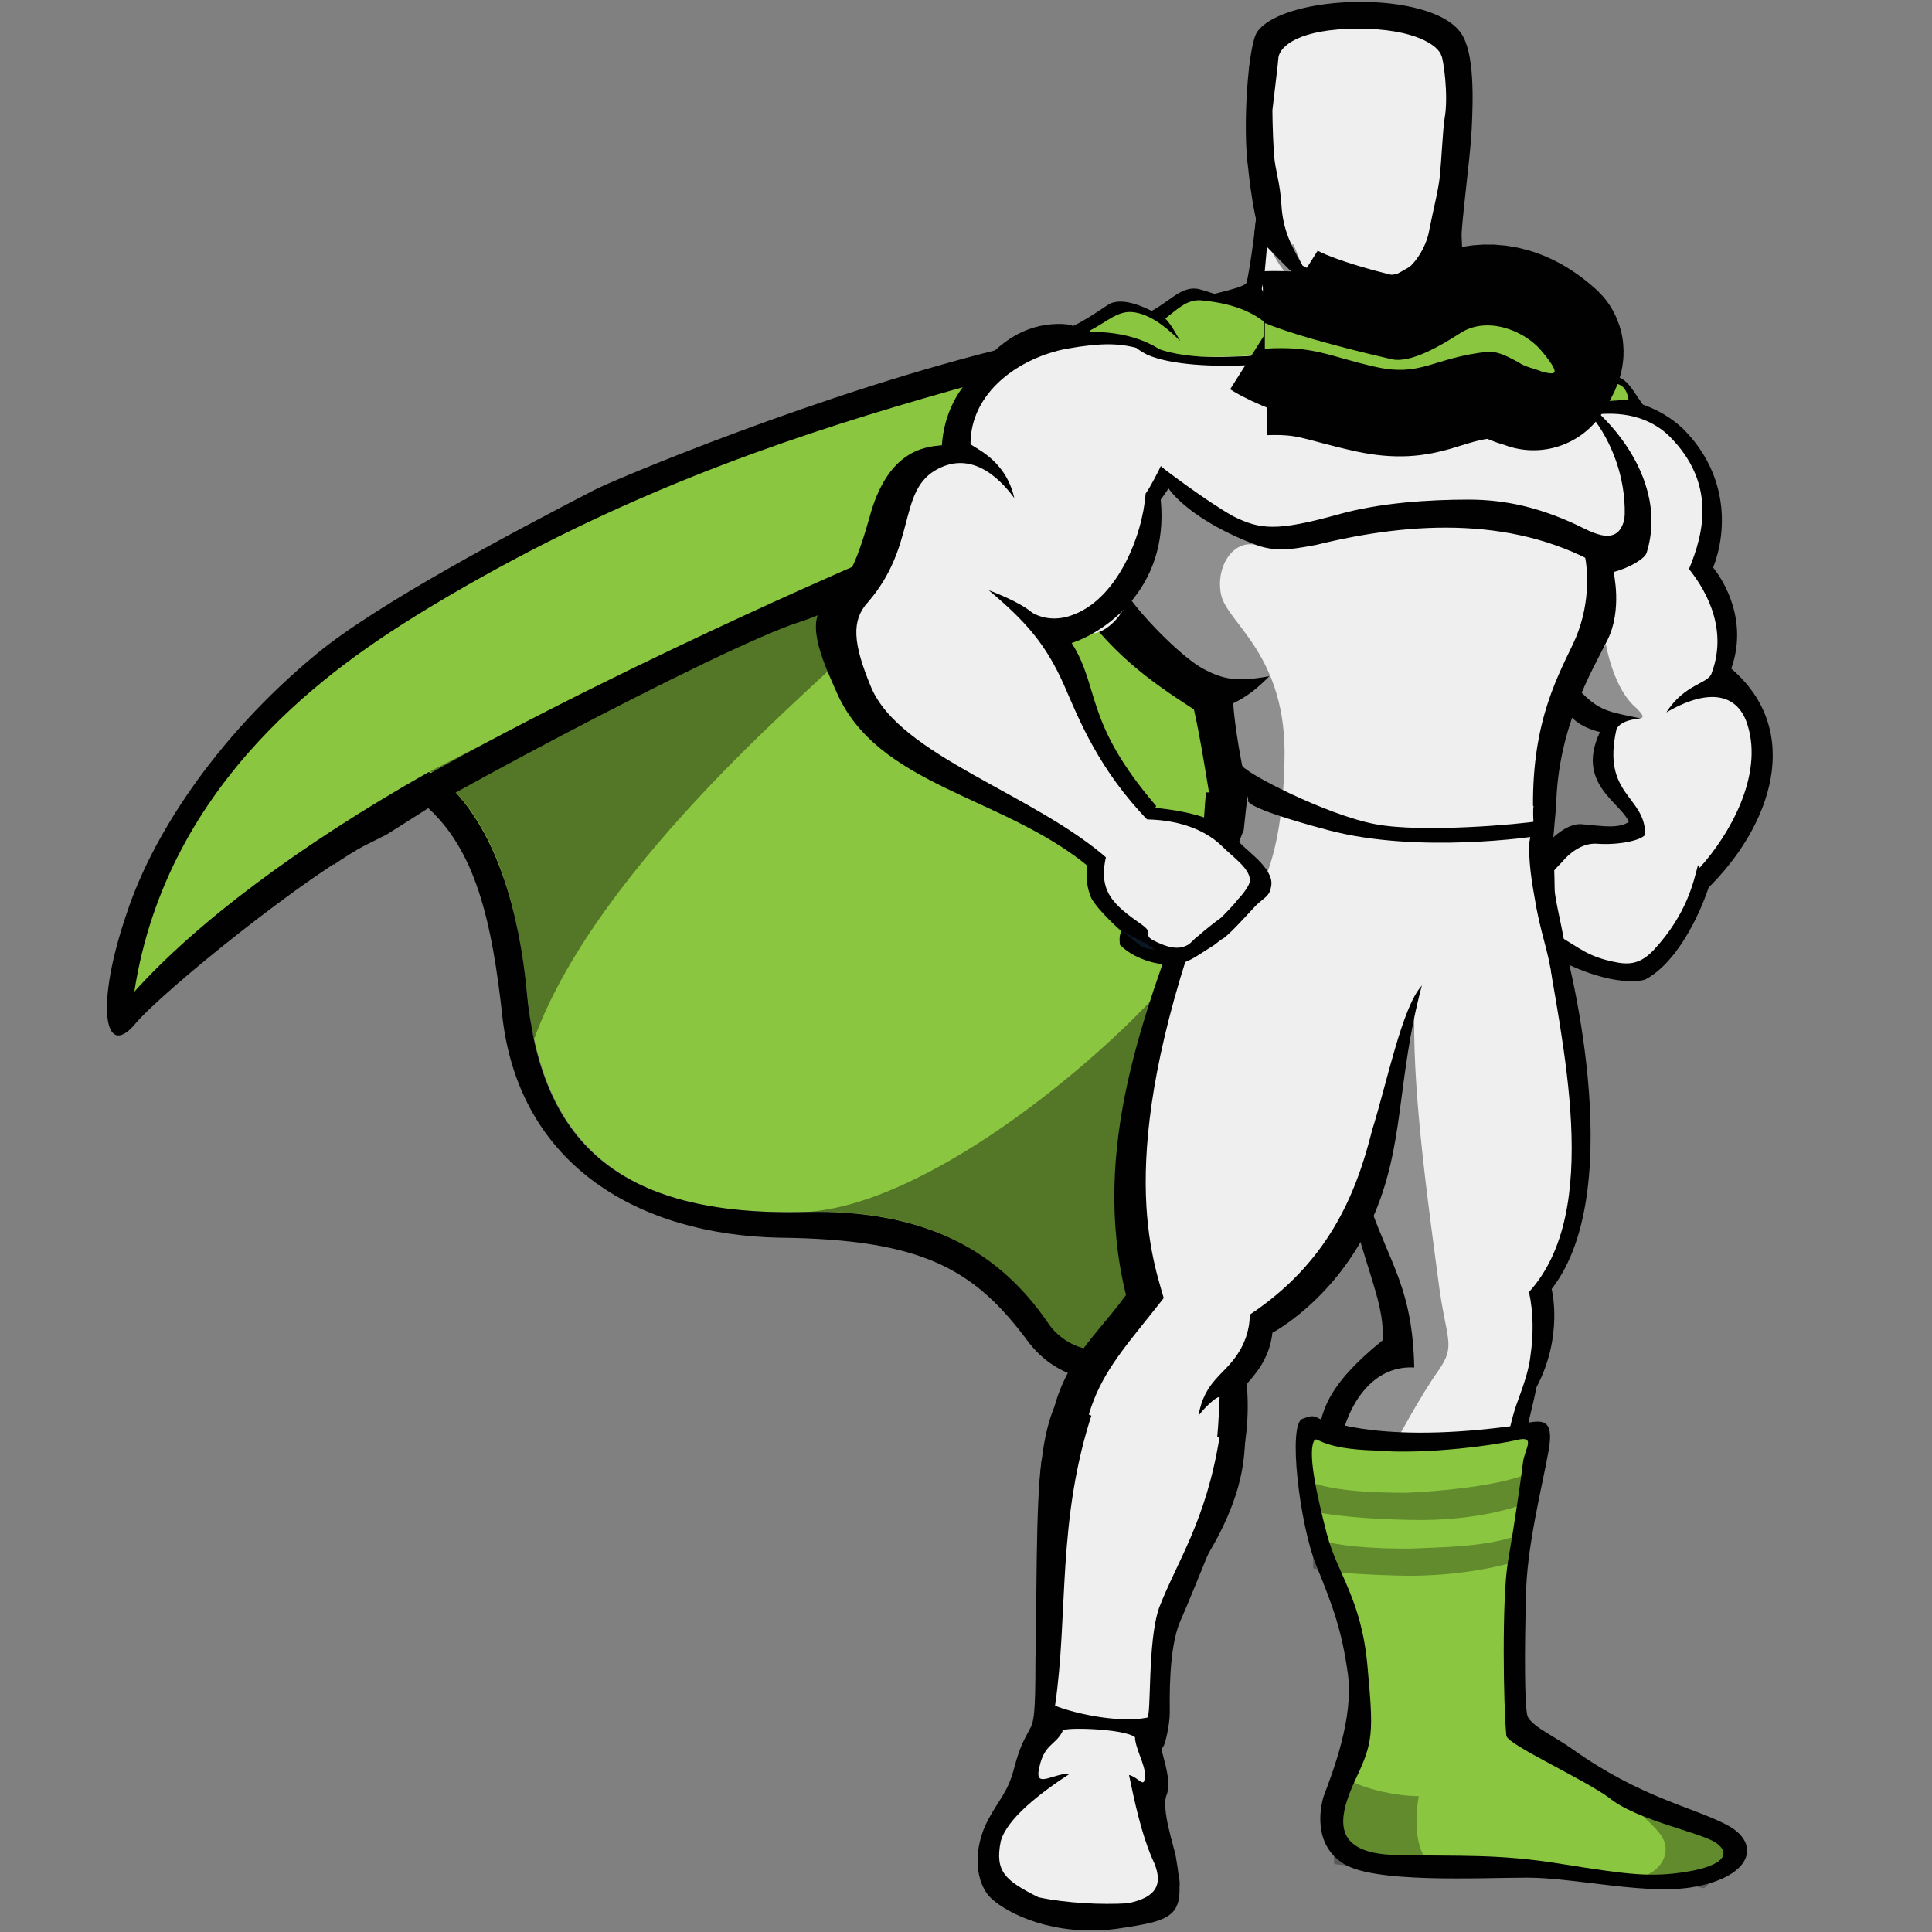 <?xml version="1.0" encoding="utf-8"?>
<!-- Generator: Adobe Illustrator 25.4.6, SVG Export Plug-In . SVG Version: 6.00 Build 0)  -->
<svg version="1.1" id="Layer_1" xmlns="http://www.w3.org/2000/svg" xmlns:xlink="http://www.w3.org/1999/xlink" x="0px" y="0px"
	 viewBox="0 0 128 128" style="enable-background:new 0 0 128 128;" xml:space="preserve">
<rect x="0" y="0" width="128" height="128" fill="#808080" stroke="none"/>
<style type="text/css">
	.st0{fill:#010101;}
	.st1{fill:#8AC640;}
	.st2{fill:#F0EFEF;}
	.st3{fill:#0A1825;}
	.st4{opacity:0.3;fill:#010101;enable-background:new    ;}
	.st5{fill:none;}
	.st6{opacity:0.4;fill:#010101;enable-background:new    ;}
	.st7{fill:#8AC640;stroke:#010101;stroke-width:10.864;stroke-linejoin:round;stroke-miterlimit:68.498;}
</style>
<path class="st0" d="M24.4,55.9c-3.7,1.8-13.6,9.7-15.5,12c-2,2.3-2.6-1.3-0.5-7.4C10,55.6,14.1,49,21,43.3c4-3.3,12.9-8,18.3-10.8
	c1.1-0.6,15.3-6.6,27.9-9.6c1.1-0.3-1.3,1.8-1.7,3c-1.9,5.6-39.9,29.4-39.9,29.4L24.4,55.9z M77.9,123c0.7,4,0.1,4.2-4,4.8
	c-4.1,0.5-7.1-1-8.2-2c-1.1-1-1.3-3.3-0.2-5.3c0.7-1.3,1.3-1.8,1.7-3.4c0.4-1.5,0.7-1.9,1-2.5c0.3-0.5,0.4-1,0.4-4.6
	c0.1-3.6,0-10.3,0.4-13.2c0.4-2.9,13,1.3,13,1.3s-3,7.5-3.8,9.3c-0.8,1.8-0.7,5.3-0.7,6.1c0,0.7-0.3,2.2-0.5,2.3
	c-0.2,0.1,0.7,2,0.3,3.1C76.9,119.8,77.8,122.4,77.9,123L77.9,123z M82.7,11.2c-0.4-2.8,0-8.3,0.6-9.1c1.8-2.5,11.5-2.8,13.5,0.1
	c0.9,1.3,0.8,4.4,0.7,6.4c-0.1,2-0.7,6.2-0.7,7.6c-0.1,1-10.7,2.6-13-0.1C83.1,15.3,82.7,11.2,82.7,11.2L82.7,11.2z M104.2,115.9
	c4.5,3.2,7.9,3.8,10.2,5c2.3,1.2,1.7,3.4-2.1,4.1c-3.1,0.6-7.9-0.6-11.1-0.6s-10.4,0.4-12.3-1c-2.2-1.5-1.2-4.4-1.2-4.4
	c0.6-1.6,2-5.2,1.6-8.1c-0.4-2.9-1-4.5-2.1-7.2c-1.1-2.7-1.9-9.4-0.9-9.7c1-0.4,0.7,0,2,0.3c1.3,0.3,2.8,0.7,5.6,0.7s6-0.4,7.1-0.7
	c1.1-0.2,2-0.4,1.6,1.8c-0.4,2.3-1.5,6.5-1.5,9.8c-0.1,3.3-0.1,7.1,0.1,7.8C101.5,114.4,103.1,115.1,104.2,115.9L104.2,115.9z"/>
<path class="st1" d="M88.6,18.5c-8,7-23.6,8.9-46.8,17.8c-5.9,2.3-21.7,9.1-25.5,16.2c12.8-7.4,17.6,2.8,18.6,13.2
	c1,9.8,5.9,14.9,18.4,14.6c13-0.3,16.9,7.2,20.5,16.1c7-33.9,18.1-40.5,25.2-46.2C114.3,37.8,95.5,16,88.6,18.5L88.6,18.5z"/>
<path class="st1" d="M88.6,18.5c-19.3,6.7-38.4,8.4-60.9,22.2c-5.3,3.3-16.6,10.8-18.8,25c8.2-9.1,27.1-20.5,50.3-27.7
	c11.7-3.7,20.3-6.1,30.7-10.1C89.2,23.2,89.2,21.4,88.6,18.5L88.6,18.5z"/>
<path class="st0" d="M113.2,58.6c0,0-1.4,4.8-4.2,6.3c0,0-2,0.7-6.1-1.5c-1.2-0.7-2-2.9-2-3.7c0.1-1.8,1.2-2.6,1.2-2.6
	s1.2-2,2.6-1.9c1.4,0.1,3.7,0.3,4.5-0.4C109.8,54.1,113.4,56.2,113.2,58.6L113.2,58.6z M83.4,12.6c0,0-0.3,3.7-0.8,6.1
	c-0.1,0.4-2.3,0.7-3.9,1.3c3.1,8.8,21.6,8.7,24,4.4c-1.2-0.8-3.5-2-4.6-2.5c-1.1-0.4-1-0.4-1.1-2.4c-0.1-2-0.2-5.9-0.4-6.9
	C96.5,11.5,85.2,11.5,83.4,12.6L83.4,12.6z"/>
<path class="st2" d="M84.1,12.6c0,0,0,2.1-0.2,4.2c-0.1,1-0.1,1.5-0.3,2.3c-0.1,0.4,2.5,2.2,3.2,6.1c3.5,7.8,11.6,4,15,0.2
	c-1.2-0.8-3.1-1.9-5.3-2.8c-1.1-0.4-0.6-1.4-0.7-3.4c-0.1-2-0.4-5-0.5-6.1C95.3,11.8,85.9,11.5,84.1,12.6L84.1,12.6z"/>
<g>
	<path class="st0" d="M83.4,12.6c0,0-0.1,1.3-0.3,2.9c1,1,2.2,2.3,3.1,3.1c0.7,0.6,2.3,0.5,3.7,0.5c1.3,0,2.5,0.1,3-0.1
		c1.2-0.6,2.9-2,3.8-3.1c-0.1-1.3-0.1-2.6-0.2-3.1C96.5,11.5,85.2,11.5,83.4,12.6z"/>
	<path class="st0" d="M90.1,18.1c-0.9,0-1.9-0.1-2.7-0.2c-0.4-0.1-0.7-0.3-1-0.4c-0.5-0.4-1-0.8-1.6-1.2c-1.2-0.9-1.2-1.4-1.2-1.6
		c0.5-4.6-0.1-8.5-0.1-8.5s-0.5-2,2.3-2.5S90.1,3,90.1,3s1.8,0,4.5,0.6c2.8,0.5,2.3,2.5,2.3,2.5s-0.7,3.9-0.1,8.5
		c0,0.2-0.1,0.7-1.2,1.6c-1,0.7-1.8,1.5-2.6,1.7C92,18,90.9,18.1,90.1,18.1z"/>
	<path class="st0" d="M90.1,1.1c-4.8,0-5.8,1.3-7.2,2.8c-0.3,0.4-0.1,2.6,0.4,7.2H84c0,0-0.4-1.3-0.4-2.9s0.4-1.5,0.1-1.8
		c-0.3-0.4-0.9-1.2,0.4-1.9c1.3-0.7,3.4,0.6,5.9,0.7c2.5-0.1,4.6-1.4,5.9-0.7c1.3,0.7,0.7,1.5,0.4,1.9c-0.3,0.4,0.1,0.3,0.1,1.8
		c0.1,1.5-0.4,2.9-0.4,2.9h0.7c0.4-4.7,0.7-6.7,0.5-7.1C96.1,2.5,94.9,1.2,90.1,1.1z M113.2,58.8c0,0-1.4,4.5-4.1,6
		c-0.6-0.3-0.5-0.7-1-1.4c-0.1-0.2-0.7-0.4-0.9-0.6c-0.2-0.2-0.1-0.6-0.5-0.9c-0.3-0.3-0.5-0.1-0.8-0.3c-0.3-0.3-0.4-0.7-0.6-0.9
		c-0.1-0.1-0.7-0.2-0.9-0.4c-0.4-0.4-3.6-1-3.4-1.8c0.3-1.1,0.9-1.9,0.9-1.9s1.4-2,2.8-2c1.4,0.1,2.7,0.4,3.4-0.3
		C108.9,53.7,113.5,56.4,113.2,58.8L113.2,58.8z"/>
	<path class="st0" d="M103.7,26.5c0,0,4.6-1.1,7.8,1.9c3.1,3.1,2.9,6.9,2,9.2c0.8,1,2.3,3.6,1.2,6.7c4.8,4.1,2.7,10.4-1.6,14.6
		c0,0-1-3.8-5.1-4c0.1-1.5-3.8-2.6-2-6.4c-2.8-0.7-2.7-2.6-3.1-4.9C102.4,41.2,103.7,26.5,103.7,26.5L103.7,26.5z"/>
</g>
<path class="st2" d="M102.1,28.5c0,0,5.3-2.7,8.5,0.4c3.1,3.1,2.3,6.4,1.3,8.8c0.8,1,2.7,3.7,1.5,6.9c-0.2,0.7-1.8,0.7-3,2.6
	c2.9-1.7,4.8-1.2,5.4,0.9c1,3.3-1.2,7.2-3.2,9.4c0-0.1-0.1-0.1-0.1-0.2c-0.3,1.1-0.7,3.2-2.9,5.6c-1.1,1.2-2,1-3.2,0.7
	c-1.5-0.4-2-1-4-2.1c-1.2-0.7-0.5-1.5-0.5-2.1c0-0.1,0.1-0.4,0.4-0.7c0.1-0.4,0.6-1,1.2-1.6c0,0,1-1.3,2.3-1.2
	c1.4,0.1,2.9-0.2,3.2-0.6c0-2.6-2.9-2.6-1.9-7c0.1-0.2,0.4-0.6,1.6-0.7c-1.8-0.4-2.6-0.4-3.8-1.6c-0.9-0.8-1.5-1.8-1.8-3.1
	C102.8,40.4,102.1,28.5,102.1,28.5L102.1,28.5z"/>
<path class="st0" d="M86.6,23.9c-0.4-0.6-2.7-3.5-7-4.7c-1.2-0.4-2,0.7-3.3,1.4c-0.4-0.2-2-1-2.9-0.4s-1.5,1-2.3,1.4
	c-0.4-0.2-1.6-0.2-2.6,0.1c-1,0.3-2.4,1-3.8,2.9c-0.9,3.1,15.5,0.8,15.5,0.8L86.6,23.9z"/>
<path class="st1" d="M86.8,23.9c-2.3-0.8-2-3.5-7.2-4c-1-0.1-1.7,0.7-2.4,1.2c0.4,0.4,0.7,1,1,1.5c-0.7-0.7-1.8-1.7-3-1.9
	c-1.1-0.2-1.8,0.6-3,1.2c0.2,0.2,0.4,0.6,0.7,1c-1-0.7-1.8-0.9-3.1-0.4c-1,0.3-2.8,1.1-4.2,3.1c-0.9,3.1,14.8-0.4,14.8-0.4
	L86.8,23.9z"/>
<path class="st0" d="M100.5,25.1c0,0,0-0.8-0.1-1.5c0-0.1-0.6-0.5-0.6-0.7l-0.1-0.1c0,0,1.2-0.7,2-0.3c1,0.3,1.5,1.5,1.5,1.5
	c1.7-0.6,1.8,0.1,2.6,1c1.8-0.4,2,0.3,3.1,1.9c0,0-1.3-0.2-3.9,0.2C102.6,27.4,100.5,25,100.5,25.1L100.5,25.1z"/>
<path class="st1" d="M100.2,24.7c0,0,0.4-0.4,0.3-0.4c0.8-0.4,1.9-1,2.4,0.4c1.7-0.6,1.9,0.2,2.7,1.1c2-1,2.2,0.2,2.3,0.7
	c-0.7,0-1.6,0.1-2.9,0.2C102.6,27.1,100.2,24.6,100.2,24.7z"/>
<path class="st0" d="M75.3,22.9c0,0,4.2,1.5,7.7,1.2c3.5-0.3,9.5-0.6,12.7,1.3c0,0,3.3-1.2,6.4-0.4c3.1,0.8,8.7,6.1,7,11.6
	c-0.1,0.4-1.1,1-2.2,1.3c0,0,0.6,2.5-0.4,4.5c-1,2-3.3,5.8-3.4,11c-0.1,0.9-0.2,2.7-0.4,3.6C97.1,57,88.3,54.8,79.7,55
	c0.1-1,0.1-1.5,0.2-2.5h0.2c-0.4-2.4-0.6-3.7-1-5.5c-2.8-1.8-5.7-3.8-8.2-7.7C68.5,35.5,75.3,22.9,75.3,22.9L75.3,22.9z M103.6,62.4
	c0,0,4.5,16.2-0.8,23c0,0,0.8,3.1-1,6.5c-0.3,1.5-0.7,2.8-0.9,4.2c-1,6.1-2.6,8.6-3,18.4l-4.4-0.1c0,0-0.5-7-2-10.8
	c-0.9-2.1-4.3-5-4.2-7.8c0.1-2.2,0.6-4,4.3-7c0.3-4.2-4-8.3-3.3-24.1L103.6,62.4z"/>
<path class="st2" d="M102.3,61.7c1.2,7.5,3.9,18.5-1,23.9c0.3,1.4,0.3,2.8,0.1,4.2c-0.1,0.9-0.4,1.8-0.8,2.9c-0.7,1.8-1,4.3-1.2,5.9
	c-1,6.1-1,6.4-1.4,16.1l-4.4-0.1c0,0-0.5-7-2-10.8c-0.9-2.1-2.7-4-2.9-6.8c-0.1-2.2,1.4-6.6,5-6.4c-0.2-8.9-4.3-7.1-5.4-25.5
	L102.3,61.7z M75.3,22.9c0,0,1.6,0.5,3.4,0.7c1.8,0.1,3.7,0,5.3-0.1c3.5-0.3,8.5-0.7,11.8,1.2c0,0,1.8-0.6,3.8-0.4
	c0.9,0.1,1.8,0.8,2.8,1.1c3.2,0.8,6.3,6.1,4.9,11c-0.1,0.4-1.2,0-2.3,0.4c0.2,1,0.4,3.4-0.8,5.9c-1.2,2.5-2.9,5.7-2.6,11.9
	c-7.7-0.4-11.1-0.9-18.7-1.2c-0.7-2.7-1.1-5.4-1.2-6.8c1-0.5,1.6-1,2.4-1.8c-2.2,0.4-3.1,0.2-4.4-0.5c-1.3-0.7-3.7-3.1-4.8-4.6
	c-0.1-0.1-1,2.3-2.8,2.3c-0.7-1,2.1-3.7,1.6-4.7C71.9,33.3,75.3,22.9,75.3,22.9L75.3,22.9z"/>
<path class="st0" d="M102.9,55.6c0,0,0.1,2.6,0.1,3.3c0,0.7,0.6,2.9,0.7,4c-0.8,1.4-4.3,4.5-10.7,5.7C86.7,69.9,78.3,60,78.3,60
	c0.2-1,1-3.7,1.5-5.2c0.1-0.1,0.2-0.5,0.2-0.7C80.7,53.2,102.9,55.6,102.9,55.6z"/>
<path class="st2" d="M101.3,55.9c0,1.8,0.3,3.1,0.5,4.3c0.4,2.1,1,3.5,1,4.9c0,4.2-5.6,3.5-10.2,3.7c-6.3,1.3-11.6-8.6-11.6-8.6
	c0.4-1.7,0.7-3.6,1.4-5.2c0.1-0.9,0.2-2,0.3-2.5c8.9,0,15.2,0.5,18.9,0.9C101.5,54.2,101.4,55.6,101.3,55.9L101.3,55.9z"/>
<path class="st0" d="M94.2,65.3c0,0-3.9-8.6-15.5-6.1c-2.8,7.8-6.5,16.8-4.1,26.6c-2.4,3.3-5.2,5.1-5.2,11.2c0,6.1,0.3,7.1,0.3,7.1
	l8.6,0.4c0,0,2.8-3.6,3.9-7.5c0.3-1.1,0.6-3.1,0.4-5.3c0.3-0.4,1.5-1.5,1.7-3.4c0,0,4.2-2.2,6.6-7.5C93.1,75.9,92.5,71.7,94.2,65.3
	L94.2,65.3z"/>
<path class="st2" d="M94.2,65.3c-0.2-0.8-3.1-8.7-14-6.4c-6.4,17-4,24-3.1,27.1c-4.3,5.5-6.3,6.7-5.4,17.8h5.7
	c2.6-4.2,3.2-5.7,3.4-11.2c0-0.2-0.8,0.4-1.4,1.2c0.4-2.3,1.7-2.7,2.6-4.1c0.4-0.6,0.8-1.5,0.8-2.6c5.1-3.4,7-7.8,8.1-12.2
	C91.9,71.7,92.9,66.7,94.2,65.3L94.2,65.3z"/>
<g>
	<path class="st0" d="M76.2,53.5c0,0,2,0.1,3.7,0.7c1.7,0.6,1.7,1,2.3,1.7c0.7,0.7,2.3,1.8,2,2.9c-0.1,0.6-0.5,0.7-1,1.2
		c-0.2,0.2-1.8,2-2.2,2.2c-0.2,0.1-0.5,0.4-0.7,0.5l-1.1,0.7c-0.7,0.4-1.2,0.6-2,0.5c0,0-1.8-0.1-3-1.3c0,0-0.1-0.6,0.1-0.9
		c0,0-1.5-1.3-2-2.2c-0.4-0.9-0.4-2.1-0.1-2.8C72.3,56.2,75.1,54.3,76.2,53.5L76.2,53.5z M78,124.7l-0.2,1.8c0,0-0.7,0.8-5.6,0.7
		c-5-0.1-6.3-1.6-6.7-2.4l-0.3-1.9c0,0,1-1.4,1.2-1.4c1.6,0.1,7.1,2.3,10.9,2.9C77.6,124.5,77.7,124.6,78,124.7L78,124.7z M88.6,121
		c0,0.8-0.1,0.8-0.1,1.6c0.9,0.7,3.1,1,7.2,1c6.1-0.1,11.7,1.8,18.6,0.7l0.1-1.3l-0.7-0.1l-24.4-2L88.6,121z"/>
	<path class="st0" d="M93.9,123.5h1.8c4-0.1,7.7,0.7,11.7,1c2.1-0.1,4.8-0.6,4.5-2.1l-20.8-1.8C90,122,90.9,123.2,93.9,123.5
		L93.9,123.5z M70.1,92.7c0.7,0.4,5.1,3.1,12.4,2.7c-0.1,1.4-0.1,4.1-3.3,8.9c-1.6,2.3-3,6.4-3.3,11.6c0.1,1.2,0.7,2.2-0.1,3.7
		c0.3,1,1.5,2.9,2,4c0.6,1.2,0.9,2.5-3,2.6c-4,0.1-10.3-0.4-9.4-3.4c0.4-1.6,1.7-3.3,1.8-4c0.1-0.7,0.1-2.6,1.4-4
		c1.1-3.7,0.7-7.2,0.5-10.5C68.7,101,68.6,95.5,70.1,92.7L70.1,92.7z M76.9,33.1c5.2-7,0.8-12.5-7.5-10.8c-3.4,0.7-6.7,3-7,7.2
		c-1.1,0.1-3.6,0.3-4.8,4.8c-1,3.5-1.5,4.2-3.1,5.9c-1.1,1.2,0.1,3.8,0.9,5.6c2.7,6.3,11,6.9,16.7,11.6c1.9-0.5,3.9-2.6,4.5-4
		c-4.8-5.6-3.7-7.8-5.6-10.8C72.9,42,77.5,39.2,76.9,33.1L76.9,33.1z"/>
</g>
<path class="st2" d="M75.9,32.7c0.3-0.4,0.8-1.4,1-1.8c0.1-0.1,0.9,1.3,1,1.2c2-3.2,2.5-7.9,0.2-8.3c-0.5-0.1-1.5-0.3-2.3-0.6
	c-1.5-0.5-2.8-0.5-5.1-0.1c-3.2,0.6-6.4,2.9-6.4,6.3c0,0.2,2.3,0.9,2.9,3.6c-1.1-1.5-3-3.2-5.3-1.8c-2.4,1.5-1.2,5-4.4,8.7
	c-1.1,1.2-1,2.7,0.2,5.6c1.9,4.6,10.9,7.1,15.8,11.5c1.2-0.5,2-1.7,2.6-2.6c-3.3-3.4-4.6-6.7-5.6-9c-1.2-2.7-2.5-4.2-5-6.3
	c1.3,0.5,2.3,1,2.9,1.5c0.7,0.4,1.6,0.5,2.5,0.2C74,39.8,75.7,35.5,75.9,32.7L75.9,32.7z"/>
<path class="st0" d="M107.7,33.8c-0.2,2.8-2.3,1.4-3.4,0.9c-2.2-1-4.4-1.6-7-1.6c-2.6,0-5.9,0.2-8.7,1c-4,1.1-5.1,1-6.9,0.1
	c-1.8-1-4.8-3.3-4.8-3.3s-0.1,0.7,0.7,1.7c1,1.2,3.1,2.6,5.9,3.6c1.4,0.4,2.5,0.1,3.7-0.1c6.5-1.6,13.4-1.9,19.2,1.6
	c0.3,0.1,1.3-0.3,1.8-1C108.8,35.7,107.7,33.8,107.7,33.8z"/>
<path class="st3" d="M74.4,61.7c0.6,0.4,1.3,0.6,2.1,1.2c0,0-0.7,0-1-0.3C75.2,62.4,74.5,61.8,74.4,61.7z"/>
<path class="st2" d="M95.5,3.7C95.3,3,93.7,1.9,90,1.9c-4,0-5.2,1.2-5.3,1.9c0,0.2-0.3,2.6-0.4,3.5c0,0,0,1.2,0.1,2.9
	c0.1,1.2,0.4,1.8,0.5,3.4c0.1,1.6,0.6,2.6,1.4,4c0.4,0.2,0.7,0.4,1,0.5c1.5,0.3,4,0.4,5.4,0c0.8-0.2,1.8-1.6,2-2.9
	c0.3-1.5,0.6-2.6,0.7-3.6c0.1-1,0.2-3.1,0.3-3.7C96,6.3,95.6,3.8,95.5,3.7L95.5,3.7z"/>
<path class="st0" d="M87.9,94.1c0,0,3.9,1.7,13.5,0.2c0,0-2.7,13.6-1.5,20.4c0,0,1.2,1.8,10.5,5.1c0,0,4.1,1,4,3.1
	c0,0,0.1,0.4-4.8,0.3c-5-0.1-9.7-1-13-1c-3.3,0-6.8,0.1-7.4-0.8c-0.7-0.9,0.1-3.1,1.1-4.5c1-1.4,0.7-2.4,0.7-4.9
	C90.6,105.5,85.7,98.8,87.9,94.1L87.9,94.1z"/>
<path class="st1" d="M87.1,95.4c-0.5,0.7,0.1,3.5,0.8,6.2c0.7,2.7,2.3,4.3,2.7,8.8c0.4,4.4,0.4,5-0.8,7.5c-1.2,2.6-1.6,4.9,2.7,5
	s6.7-0.1,11,0.6c4.4,0.7,5.9,0.9,8.3,0.5s2.9-1.2,1.9-1.9c-1-0.7-5.3-1.5-7.1-3c-1.8-1.3-6.7-3.5-6.8-4.1c-0.2-2-0.3-9.1,0.1-11.5
	c0.4-2.3,0.9-5.7,1-6.6c0.1-0.9,0.9-1.8-0.4-1.5c-1.2,0.3-5.9,1-9.4,0.7C87.6,96,87.3,95.2,87.1,95.4L87.1,95.4z"/>
<path class="st4" d="M89.5,118c1.2,0.6,3.1,1,4.5,1c0,0-0.5,2.4,0.3,3.9c0.8,1.5-5.9,0.6-5.9,0.6l-0.3-5.2L89.5,118z M108.9,124.3
	c1.2-0.4,2-1.7,1-2.9c-1-1.2-1.9-1.5-0.6-1.5c1.3-0.1,6.1,2.9,6.1,2.9l-2.5,2.3L108.9,124.3z M86.8,98.2c1.7,0.6,4.2,0.7,6.4,0.7
	c2.2-0.1,5.5-0.4,7.6-1.1c2.1-0.7,1.2,0.8,1.2,0.8l-1.2,1.1c0,0-2.8,1.1-7.3,1c-5.3-0.1-7-0.7-7-0.7L86.8,98.2z M87,101.9
	c1.7,0.6,4.2,0.7,6.4,0.7c2.2-0.1,5.1-0.1,7.2-0.9c0.9-0.3,0.4,1,0.4,1l-0.4,0.7c0,0-2.9,1-7.3,1c-5.3-0.1-6.3-0.5-6.3-0.5L87,101.9
	z"/>
<path class="st5" d="M87.9,94.1c0,0,6.4,2.3,13.5,0.7c0,0-2.8,13.1-1.5,19.8c0,0,1.2,1.8,10.5,5.1c0,0,4.1,1,4,3.1
	c0,0,0.1,0.4-4.8,0.3c-5-0.1-9.7-1-13-1c-3.3,0-6.8,0.1-7.4-0.8c-0.7-0.9,0.1-3.1,1.1-4.5c1-1.4,0.7-2.4,0.7-4.9
	C90.6,105.5,85.7,98.8,87.9,94.1L87.9,94.1z"/>
<path class="st5" d="M87.9,94.1c0,0,6.4,2.2,13.5,0.7c0,0-2.8,13.2-1.5,19.9c0,0,1.2,1.8,10.5,5.1c0,0,4.1,1,4,3.1
	c0,0,0.1,0.4-4.8,0.3c-5-0.1-9.7-1.5-13-1c-3.4,0.6-6.8,0.4-7.4-0.8c-0.5-1,0.1-3.1,1.1-4.5c1-1.4,0.7-2.4,0.7-4.9
	C90.6,105.5,85.7,98.8,87.9,94.1L87.9,94.1z"/>
<path class="st0" d="M82.2,50.6c0,0.5,5.7,3.4,8.9,4c3.1,0.6,9.7,0,10.8-0.2l-0.1,1c0,0-7.8,1.2-13.8-0.4c-6-1.6-5.3-2-5.3-2
	L82.2,50.6z"/>
<path class="st2" d="M69.9,113c0.9,0.4,4,1.2,6.1,0.8c0.3-0.1,0-5,0.8-7.3c1.2-3.1,3.1-5.7,4-11.3c-3.1-0.3-6.6-1.1-8.4-1.7
	C70,100.7,70.8,106.9,69.9,113L69.9,113z M74.8,117.6c0.5,0.1,0.9,0.7,1,0.4c0.3-0.7-0.5-1.9-0.6-2.8v-0.1c-0.7-0.6-5.1-0.7-4.8-0.4
	c-0.5,1-1.3,0.8-1.6,2.7c-0.1,1,1,0.1,2.1,0.1c-2,1.3-4.2,3-4.6,4.5c-0.4,2,0.3,2.6,2.5,3.7c1.9,0.4,4.2,0.5,5.9,0.4
	c2-0.4,2.3-1.3,1.8-2.6C75.6,121.6,75.1,119,74.8,117.6L74.8,117.6z"/>
<path class="st0" d="M75.6,22.6c2.4,1.4,5.8,1,7,1c0.3,0,3.2-0.5,3.4-0.4c0.3,0.1,0.3,0.3,0.3,0.3s-1.1,0.6-3.6,0.7
	c-2.3,0.1-5.1,0-6.7-0.7C74.3,22.6,75.6,22.6,75.6,22.6L75.6,22.6z M100.5,24c0.4,0.3,3.3,1.4,4.5,2.7c1.1,1.2,0.5,1.1,0.3,0.8
	c-0.3-0.4-2.6-1.9-3.4-2.3s-2-1-2-1.2C99.9,23.9,100.5,24,100.5,24L100.5,24z"/>
<path class="st2" d="M75.3,54.3c2.1-0.1,4.3,0.4,5.7,1.8c0.7,0.7,1.9,1.5,1.8,2.3c0,0.2-0.4,0.8-0.8,1.2c-0.2,0.3-0.9,1-1.1,1.2
	c-0.3,0.2-1.3,1-1.5,1.2c-0.2,0.1-0.5,0.5-0.7,0.6c-0.7,0.4-1.5,0.1-2.3-0.3c-0.7-0.4,0.1-0.4-0.7-1c-2-1.4-3.1-2.3-2.3-5
	C73.4,55.7,74.3,55.1,75.3,54.3L75.3,54.3z"/>
<path class="st6" d="M56.6,37.6c-6.6,2.6-23.3,11-28.1,13.5c4,2.5,5.8,8.5,6.4,14.6c0.1,0.6,0.1,1.1,0.2,1.7
	c0.1,0.5,0.1,0.9,0.2,1.1c0,0.1,0,0.2,0.1,0.3C39.7,57,55.2,44.5,55.7,43.6c0.3-0.4-0.4-2.3,0.7-4.2C57.7,37.1,60.3,36,56.6,37.6
	L56.6,37.6z M72.3,92.8c3.4-6.7,3.4-13.2,3.4-20.7c0-3.1,2.3-7.6,1.1-6.4c-4.4,4.9-15.4,14.1-23.4,14.6C64.5,80,68.9,85.6,72.3,92.8
	z"/>
<path class="st0" d="M22.1,57.3c4.2-3,25.8-14.5,30.9-16.1c5.2-1.7,3.6-3.7,3.6-3.7S35.5,46.6,23,54.5"/>
<path class="st6" d="M83.5,36.2c-1.7-0.7-3,1.3-2.6,3.2c0.4,1.9,4.4,4,4.2,11c-0.1,5.7-1.4,8-1.4,8L81,54.9c0,0-0.4-7.9-1.4-9.1
	c-1-1.2-4-3.3-5.1-4.4c-1.2-1.1,1.3-2.6,1.2-4.6c-0.1-2,1.2-5.9,1.2-5.9L83.5,36.2z M93.7,67.4c-0.1,5.5,1.1,13.6,1.6,17.5
	c0.5,3.9,1.2,4.2,0,5.9c-1.2,1.7-2.7,4.5-2.7,4.5l-5-0.4c0,0,4-5.1,4.2-6.1c0.2-1-2-8.2-2-8.2L93.7,67.4z M84,16.1
	c1,2.3,2.3,3.3,4.2,4c1.2,0.4,5.8,1,7.6-1c0.8-1,0.3-3.5,0.3-3.5L92,18.9l-5.6-1l-0.7-1.7L84,16.1z"/>
<path class="st7" d="M84.4,21.2c1.9,1.2,6.7,2.4,8,2.6c1.3,0.3,3.4-1.4,4.5-1.8c1.1-0.5,3-0.8,5.2,1.2c0.2,0.2-0.5,1.2-0.5,1.2
	c-0.1-0.1-0.5-0.1-1.1-0.4c-0.6-0.3-1.1-0.5-2-0.4c-3.7,0.4-4.2,1.7-7.5,1c-3.2-0.7-4-1.3-7.2-1.2"/>
<path class="st1" d="M83.8,21.4c2.4,1,7.1,2.1,8.4,2.4s3.4-1,4.5-1.7c1.8-1.2,4.2-0.2,5.3,1c0.7,0.8,1,1.3,1,1.5c0,0.3-0.9,0-0.9,0
	c-0.5-0.2-1.1-0.3-1.5-0.6c-0.6-0.3-1.2-0.7-2-0.7c-3.7,0.4-4.4,1.7-7.5,1s-4-1.4-7.3-1.2"/>
<path class="st0" d="M72.4,89.7c-0.1-0.1,0.1-0.3,0-0.3c-1,0-2.3-0.7-3-1.8c-3.1-4.5-7.8-7.5-16.1-7.3c-12.5,0.3-17.5-4.8-18.4-14.6
	c-0.5-5.3-2-10.5-5-13.5l-1.8,1.1c3.4,2.9,4.5,7.7,5.2,14.2c1.2,9.8,9.1,14.3,18.3,14.5c9.6,0.1,13,2.1,16.6,7
	c1.2,1.5,2.5,2,3.5,2.3L72.4,89.7z"/>
<path class="st6" d="M106.4,42.7c0.2,1.1,0.8,3.2,2,4.2c0.5,0.5,0.6,0.7,0.1,0.7c-0.4,0-3.7-0.1-3.7-0.1l-0.9-1.5L106.4,42.7z"/>
</svg>
